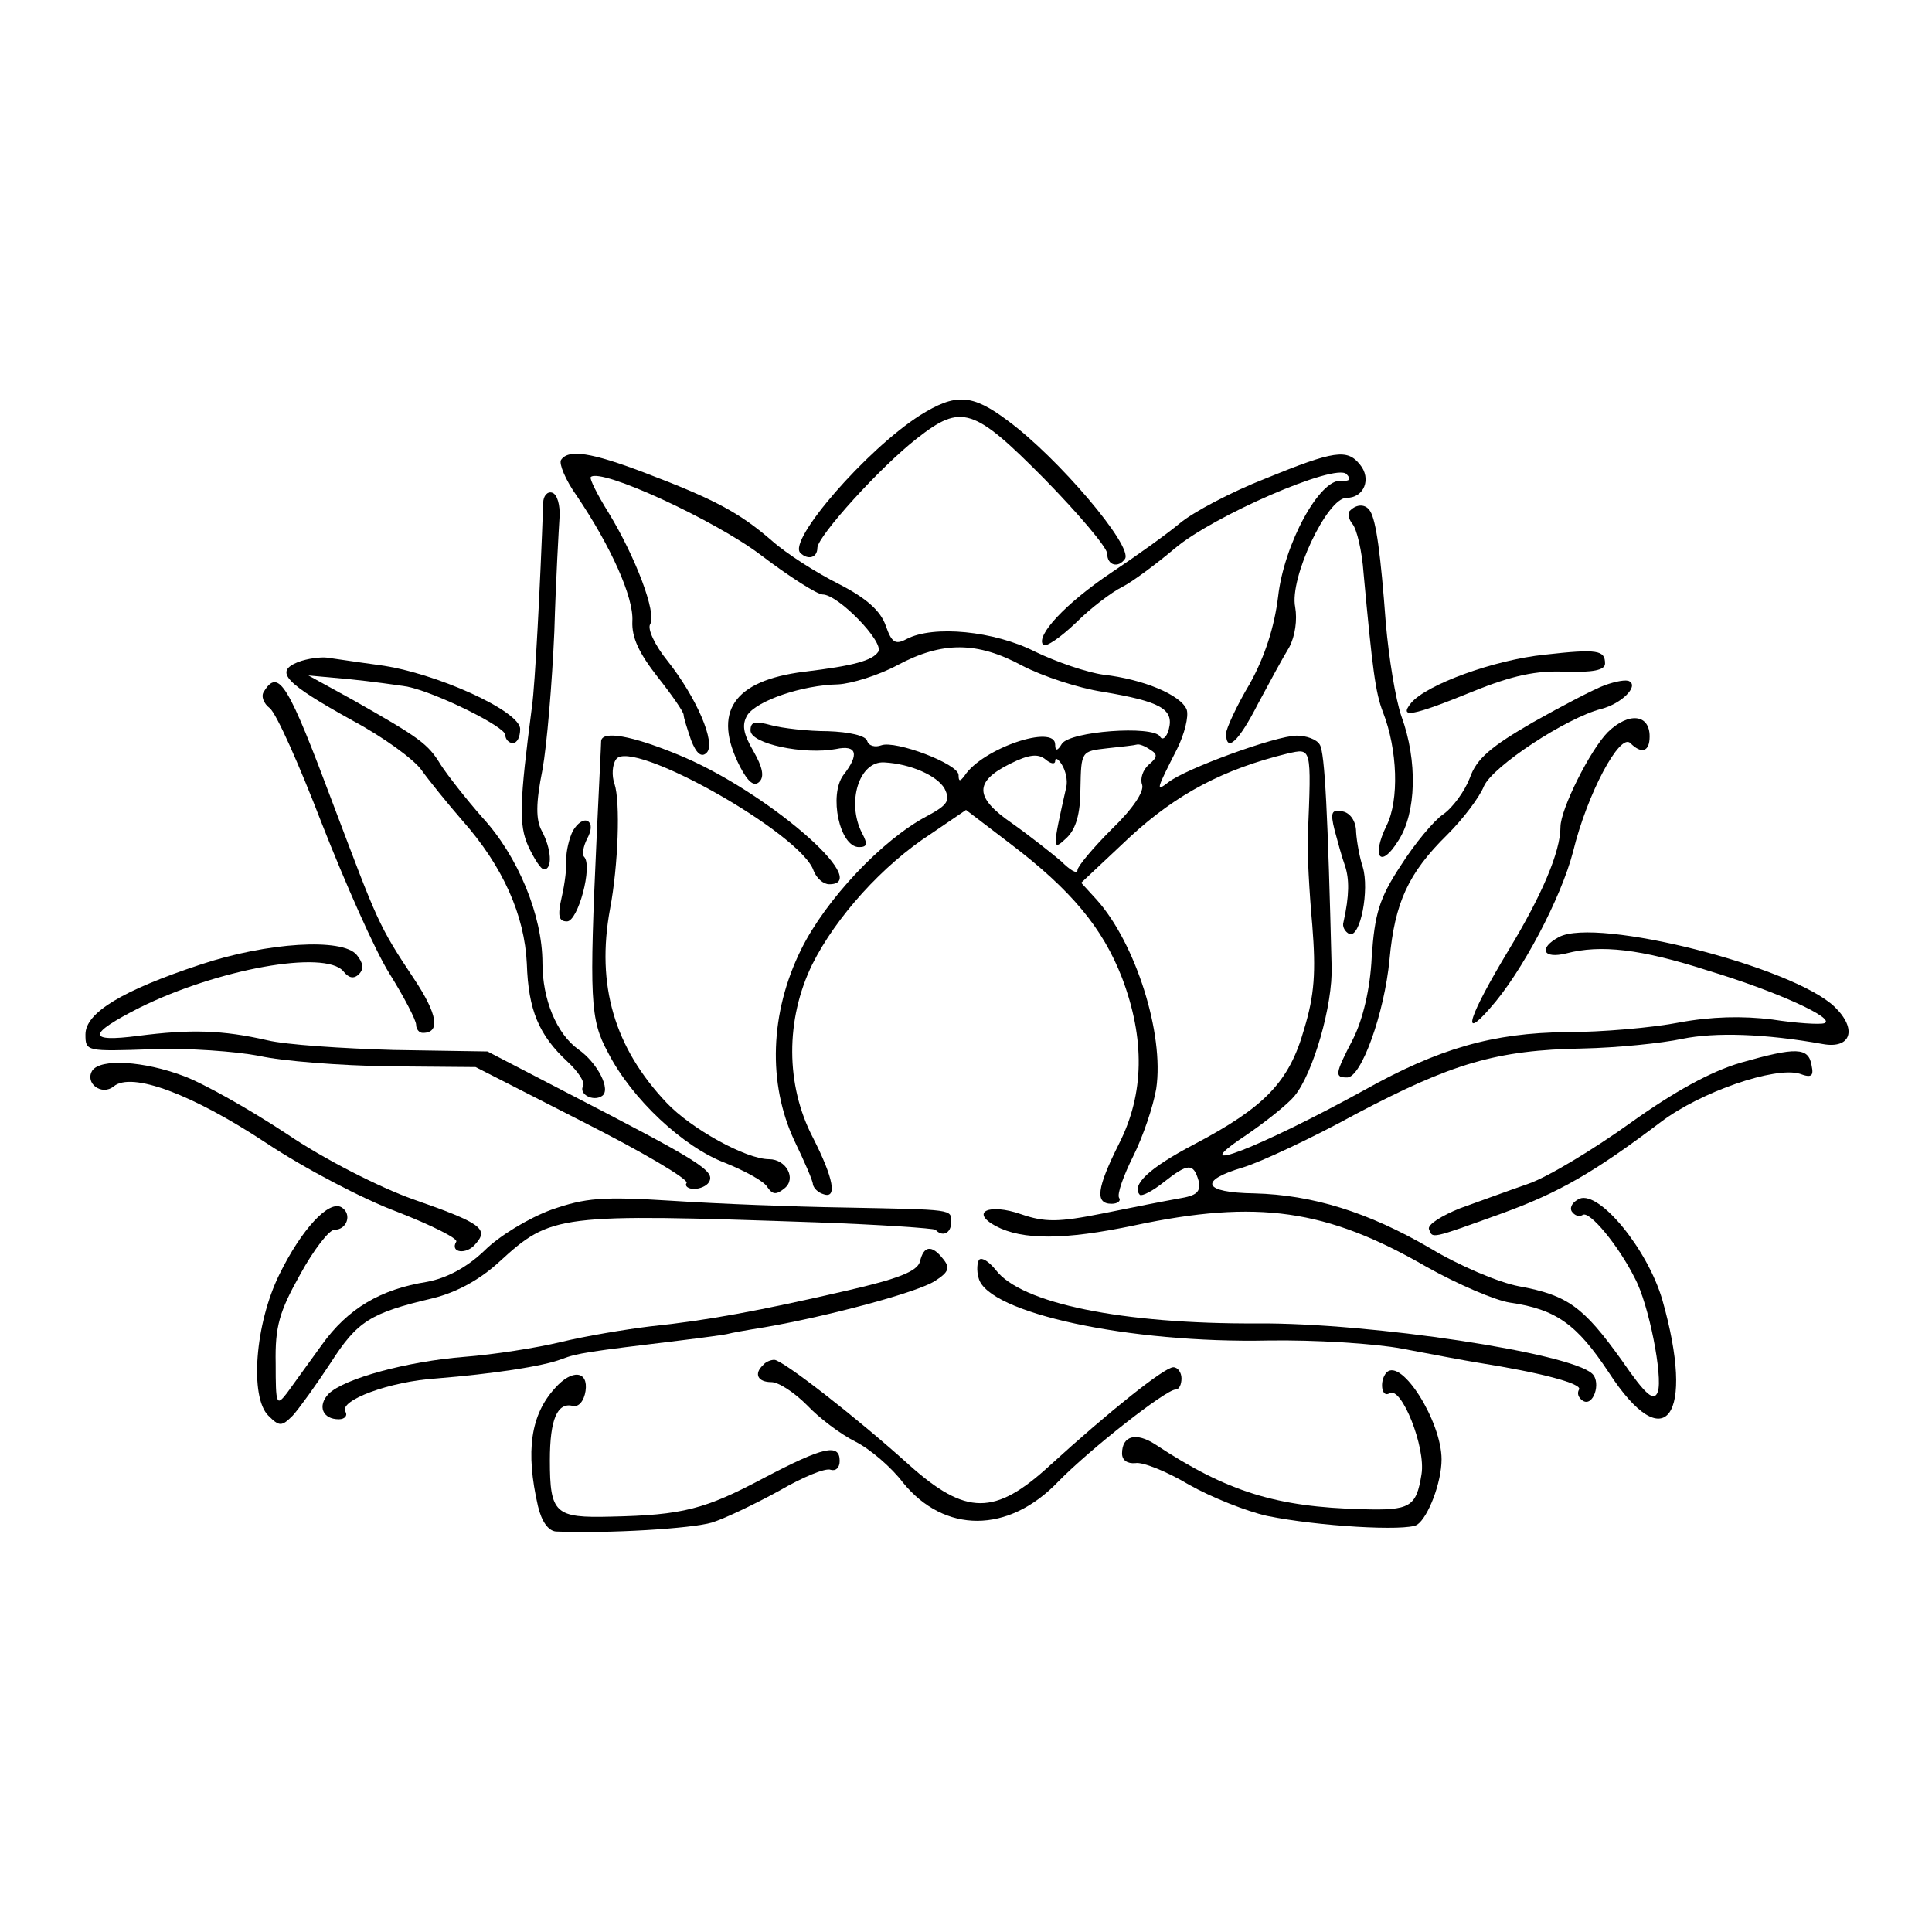<?xml version="1.0" standalone="no"?>
<!DOCTYPE svg PUBLIC "-//W3C//DTD SVG 20010904//EN"
 "http://www.w3.org/TR/2001/REC-SVG-20010904/DTD/svg10.dtd">
<svg version="1.0" xmlns="http://www.w3.org/2000/svg"
 width="260pt" height="260pt" viewBox="0 0 260 260"
 preserveAspectRatio="xMidYMid meet">
<g transform="translate(0,260) scale(0.1,-0.1)"
fill="#000000" stroke="none">
<path d="M1238 2041 c-72 -46 -178 -168 -161 -185 10 -10 23 -7 23 7 1 16 84
108 134 147 60 47 76 42 172 -55 46 -47 84 -92 84 -100 0 -16 15 -20 24 -7 11
17 -90 136 -158 186 -48 36 -70 37 -118 7z"/>
<path d="M755 1981 c-3 -5 6 -27 21 -48 46 -68 77 -137 75 -169 -1 -22 9 -43
34 -75 19 -24 35 -47 35 -51 0 -4 5 -19 10 -34 7 -18 14 -24 21 -17 13 13 -14
75 -53 124 -17 21 -27 43 -23 49 9 15 -20 91 -56 150 -15 24 -26 46 -24 48 13
13 167 -58 229 -105 38 -29 76 -53 83 -53 21 0 83 -64 75 -77 -8 -12 -33 -19
-100 -27 -95 -12 -124 -54 -86 -128 11 -21 19 -27 26 -20 7 7 4 20 -8 41 -14
24 -16 36 -8 49 13 19 73 40 122 41 18 1 54 12 80 26 60 32 107 32 168 -1 27
-14 75 -30 108 -35 77 -13 96 -23 89 -50 -3 -12 -9 -16 -12 -10 -10 15 -121 7
-132 -10 -6 -10 -9 -10 -9 -1 0 28 -98 -5 -122 -42 -6 -8 -8 -8 -8 1 0 15 -85
47 -104 40 -8 -3 -17 -1 -19 6 -2 7 -24 12 -53 13 -27 0 -61 4 -76 8 -22 6
-28 5 -28 -7 0 -18 72 -33 115 -25 28 6 32 -7 10 -35 -20 -27 -5 -97 21 -97
11 0 12 4 4 19 -21 41 -4 97 30 95 36 -2 71 -18 81 -35 8 -16 5 -22 -23 -37
-61 -32 -137 -113 -170 -180 -42 -85 -45 -180 -9 -257 13 -27 25 -54 25 -59 1
-5 7 -11 14 -13 19 -7 14 21 -14 76 -37 71 -37 159 -1 233 32 64 95 134 160
176 l47 32 59 -45 c83 -63 125 -114 151 -181 31 -82 30 -156 -4 -223 -30 -60
-33 -81 -10 -81 8 0 13 4 10 8 -3 5 6 30 19 56 13 26 27 67 31 91 11 74 -28
196 -80 254 l-21 23 66 62 c63 58 126 91 212 112 32 7 32 10 27 -111 -1 -22 2
-76 6 -120 5 -63 3 -94 -11 -140 -20 -71 -53 -105 -148 -155 -61 -32 -85 -55
-73 -68 3 -2 17 5 32 17 33 26 40 26 47 2 3 -15 -2 -20 -27 -24 -17 -3 -63
-12 -102 -20 -60 -12 -78 -12 -110 -1 -43 15 -69 3 -34 -16 36 -19 92 -19 187
1 165 35 258 22 393 -56 41 -23 92 -45 112 -48 62 -9 90 -29 133 -94 76 -117
117 -60 72 98 -20 68 -84 146 -111 136 -9 -4 -14 -11 -11 -17 4 -6 10 -8 15
-5 9 6 48 -41 70 -85 19 -35 38 -133 31 -153 -5 -14 -16 -5 -49 43 -51 71 -72
87 -138 99 -27 5 -81 28 -119 51 -84 49 -159 72 -237 74 -69 1 -76 17 -15 35
23 7 92 39 152 72 129 68 189 86 305 88 46 1 106 7 134 13 44 9 111 7 189 -7
38 -7 47 20 16 50 -56 54 -320 121 -371 94 -28 -15 -22 -30 10 -22 46 12 100
6 190 -23 93 -28 174 -65 157 -71 -6 -2 -38 0 -70 5 -40 5 -82 4 -125 -4 -36
-7 -104 -13 -152 -13 -99 -1 -172 -22 -272 -78 -140 -77 -245 -118 -161 -62
28 19 58 43 67 54 25 30 52 123 50 175 -5 201 -9 288 -16 298 -4 7 -18 12 -31
12 -28 0 -151 -45 -173 -63 -17 -13 -16 -10 12 45 10 20 16 44 13 53 -8 20
-59 41 -112 47 -22 3 -63 17 -92 31 -55 28 -137 36 -173 17 -15 -8 -20 -5 -28
18 -7 20 -26 37 -63 56 -30 15 -71 41 -91 59 -43 37 -76 55 -171 91 -71 27
-102 32 -112 17z m793 -390 c10 -6 10 -10 -2 -20 -8 -7 -12 -19 -9 -27 3 -9
-12 -32 -41 -60 -25 -25 -46 -50 -46 -55 0 -6 -10 0 -22 12 -13 11 -42 34 -66
51 -51 35 -51 56 -3 80 26 13 38 14 48 6 7 -6 13 -7 13 -2 0 5 4 3 9 -5 5 -8
8 -21 6 -30 -19 -84 -19 -87 0 -69 13 12 19 33 19 67 1 50 1 50 36 54 19 2 37
4 40 5 3 1 11 -2 18 -7z"/>
<path d="M1703 1956 c-46 -18 -97 -45 -115 -60 -18 -15 -60 -45 -93 -67 -61
-41 -102 -85 -91 -97 4 -3 23 10 44 30 20 20 48 41 62 48 14 7 46 31 71 52 52
44 216 115 231 100 7 -7 4 -10 -7 -9 -29 3 -77 -85 -85 -156 -5 -41 -18 -81
-38 -117 -18 -30 -32 -61 -32 -67 0 -27 17 -11 43 40 15 28 34 63 42 76 8 15
11 37 8 54 -8 39 43 147 69 147 24 0 34 26 18 45 -17 21 -34 19 -127 -19z"/>
<path d="M731 1923 c-4 -112 -11 -245 -15 -273 -17 -131 -18 -160 -5 -189 8
-17 17 -31 21 -31 12 0 10 28 -3 52 -8 15 -8 37 1 82 6 33 13 117 16 186 2 69
6 138 7 154 1 16 -3 31 -10 33 -6 2 -12 -4 -12 -14z"/>
<path d="M1817 1913 c-4 -3 -2 -12 3 -18 6 -7 13 -37 15 -66 12 -130 16 -161
26 -187 20 -51 22 -119 5 -153 -21 -43 -8 -59 16 -20 24 37 26 107 4 167 -8
23 -17 79 -21 125 -7 94 -13 138 -21 151 -6 10 -18 10 -27 1z"/>
<path d="M2079 1719 c-68 -7 -159 -40 -180 -65 -17 -21 1 -18 82 15 54 22 87
29 126 27 36 -1 53 2 53 11 0 18 -10 20 -81 12z"/>
<path d="M401 1709 c-32 -13 -18 -28 74 -79 41 -22 82 -52 92 -66 10 -14 35
-45 55 -68 55 -62 84 -128 87 -193 2 -62 16 -96 55 -132 14 -13 23 -27 21 -32
-7 -11 13 -22 25 -14 13 8 -6 45 -32 63 -29 21 -48 67 -48 116 0 64 -33 144
-81 196 -22 25 -47 57 -56 71 -17 28 -28 36 -118 87 l-60 33 55 -5 c30 -3 65
-8 78 -10 39 -8 132 -54 132 -65 0 -6 5 -11 10 -11 6 0 10 8 10 19 0 24 -114
76 -190 86 -30 4 -62 9 -70 10 -8 1 -26 -1 -39 -6z"/>
<path d="M2160 1678 c-14 -5 -58 -28 -97 -50 -57 -33 -76 -49 -85 -75 -7 -18
-23 -40 -36 -49 -12 -8 -38 -39 -57 -69 -29 -44 -35 -65 -39 -123 -2 -43 -12
-84 -25 -110 -25 -48 -25 -52 -8 -52 19 0 50 86 57 159 7 76 25 116 78 168 21
21 43 50 49 65 12 27 111 92 158 104 27 7 50 30 38 37 -4 3 -19 0 -33 -5z"/>
<path d="M355 1669 c-4 -6 0 -16 8 -22 9 -7 40 -77 70 -155 31 -79 71 -170 91
-202 20 -32 36 -63 36 -69 0 -6 4 -11 9 -11 24 0 20 25 -12 73 -48 72 -49 77
-108 233 -61 163 -74 186 -94 153z"/>
<path d="M2164 1615 c-24 -24 -64 -104 -64 -128 0 -33 -25 -92 -70 -166 -53
-88 -65 -124 -25 -78 43 48 96 149 112 211 19 78 63 160 77 146 15 -15 26 -12
26 9 0 30 -28 33 -56 6z"/>
<path d="M809 1603 c0 -5 -3 -62 -6 -128 -10 -219 -9 -247 15 -291 32 -63 102
-128 158 -149 27 -11 53 -25 57 -33 7 -10 12 -10 23 -1 16 13 2 39 -21 39 -31
0 -105 41 -138 76 -70 74 -95 158 -76 261 11 58 14 144 6 168 -4 11 -3 26 2
33 19 30 250 -100 266 -150 4 -10 13 -18 21 -18 61 0 -88 128 -205 175 -61 25
-100 32 -102 18z"/>
<path d="M1796 1483 c4 -15 10 -37 14 -48 6 -18 6 -40 -2 -76 -2 -6 2 -13 8
-16 15 -5 27 60 18 90 -4 12 -8 33 -9 47 0 15 -8 26 -18 28 -15 3 -17 -1 -11
-25z"/>
<path d="M771 1482 c-5 -10 -9 -27 -9 -38 1 -10 -2 -34 -6 -51 -6 -26 -4 -33
7 -33 15 0 35 75 23 87 -3 3 -1 14 4 24 6 11 7 20 1 24 -6 3 -14 -3 -20 -13z"/>
<path d="M270 1302 c-106 -35 -155 -65 -155 -94 0 -23 1 -23 89 -20 48 2 114
-3 145 -9 31 -7 109 -13 174 -14 l117 -1 145 -74 c79 -40 142 -77 139 -82 -3
-4 2 -8 10 -8 8 0 17 4 20 9 9 15 -10 27 -194 122 l-104 54 -126 2 c-69 2
-145 7 -170 13 -61 14 -104 15 -174 6 -69 -9 -69 2 2 38 105 52 249 78 274 49
7 -9 14 -11 21 -4 7 7 6 15 -3 26 -19 23 -120 17 -210 -13z"/>
<path d="M2343 1170 c-41 -12 -90 -39 -150 -82 -49 -35 -110 -72 -136 -81 -26
-9 -67 -24 -92 -33 -25 -10 -44 -22 -42 -28 5 -13 1 -14 98 21 77 28 124 55
214 123 54 41 154 75 187 65 16 -6 19 -3 16 11 -4 25 -21 25 -95 4z"/>
<path d="M124 1159 c-10 -17 13 -34 29 -21 24 20 105 -10 205 -76 51 -34 131
-76 177 -93 46 -18 82 -36 79 -40 -9 -15 14 -18 26 -3 18 20 8 28 -84 60 -45
16 -120 54 -170 88 -50 33 -112 68 -139 78 -53 20 -112 24 -123 7z"/>
<path d="M742 972 c-30 -11 -70 -35 -90 -55 -24 -23 -51 -37 -77 -42 -63 -10
-107 -36 -142 -85 -18 -25 -39 -54 -47 -65 -14 -18 -15 -15 -15 40 -1 50 5 70
33 120 18 33 39 60 46 60 17 0 24 21 10 30 -17 11 -54 -29 -84 -90 -33 -67
-40 -165 -15 -190 15 -15 18 -15 33 0 9 10 32 42 51 71 36 56 53 67 138 87 32
8 63 25 89 49 70 64 78 65 427 53 85 -3 157 -8 160 -10 9 -10 21 -5 21 10 0
18 5 17 -145 20 -66 1 -169 5 -230 9 -95 6 -117 4 -163 -12z"/>
<path d="M1238 902 c-4 -13 -29 -23 -99 -39 -117 -27 -187 -40 -264 -48 -33
-4 -87 -13 -120 -21 -33 -8 -91 -17 -130 -20 -76 -6 -162 -29 -183 -50 -15
-16 -8 -34 14 -34 8 0 12 5 9 10 -10 15 59 41 123 45 74 6 142 16 168 26 21 8
35 10 159 25 33 4 62 8 65 9 3 1 25 5 50 9 86 15 205 47 228 62 19 12 21 18
11 30 -15 19 -26 18 -31 -4z"/>
<path d="M1318 905 c-3 -3 -4 -15 -1 -25 12 -47 203 -88 390 -84 62 1 143 -4
180 -11 37 -7 84 -16 103 -19 82 -13 140 -28 135 -36 -3 -5 -1 -11 5 -15 14
-9 25 24 13 36 -28 28 -298 69 -451 68 -182 -1 -318 27 -352 72 -9 11 -18 17
-22 14z"/>
<path d="M1027 763 c-13 -12 -7 -23 11 -23 10 0 31 -14 48 -31 16 -17 45 -39
65 -49 20 -10 49 -35 64 -55 56 -69 142 -69 209 1 43 44 145 124 158 124 5 0
8 7 8 15 0 8 -5 15 -11 15 -12 0 -87 -60 -166 -132 -74 -68 -113 -68 -190 1
-71 64 -170 141 -181 141 -5 0 -12 -3 -15 -7z"/>
<path d="M1866 753 c-10 -11 -7 -35 4 -28 16 10 49 -73 43 -109 -7 -44 -15
-49 -80 -47 -115 3 -181 23 -278 87 -26 17 -45 12 -45 -12 0 -9 7 -14 18 -13
9 2 42 -11 72 -29 30 -17 78 -36 105 -42 68 -14 187 -21 202 -12 15 10 33 57
33 88 0 51 -54 137 -74 117z"/>
<path d="M747 732 c-33 -36 -40 -85 -23 -159 5 -21 14 -33 24 -34 72 -3 183 4
210 12 19 6 60 26 91 43 31 18 62 31 69 28 7 -2 12 3 12 12 0 24 -22 19 -102
-23 -79 -42 -109 -50 -206 -52 -75 -2 -82 4 -82 76 0 55 10 78 31 73 8 -2 15
7 17 20 4 27 -18 30 -41 4z"/>
</g>
</svg>
